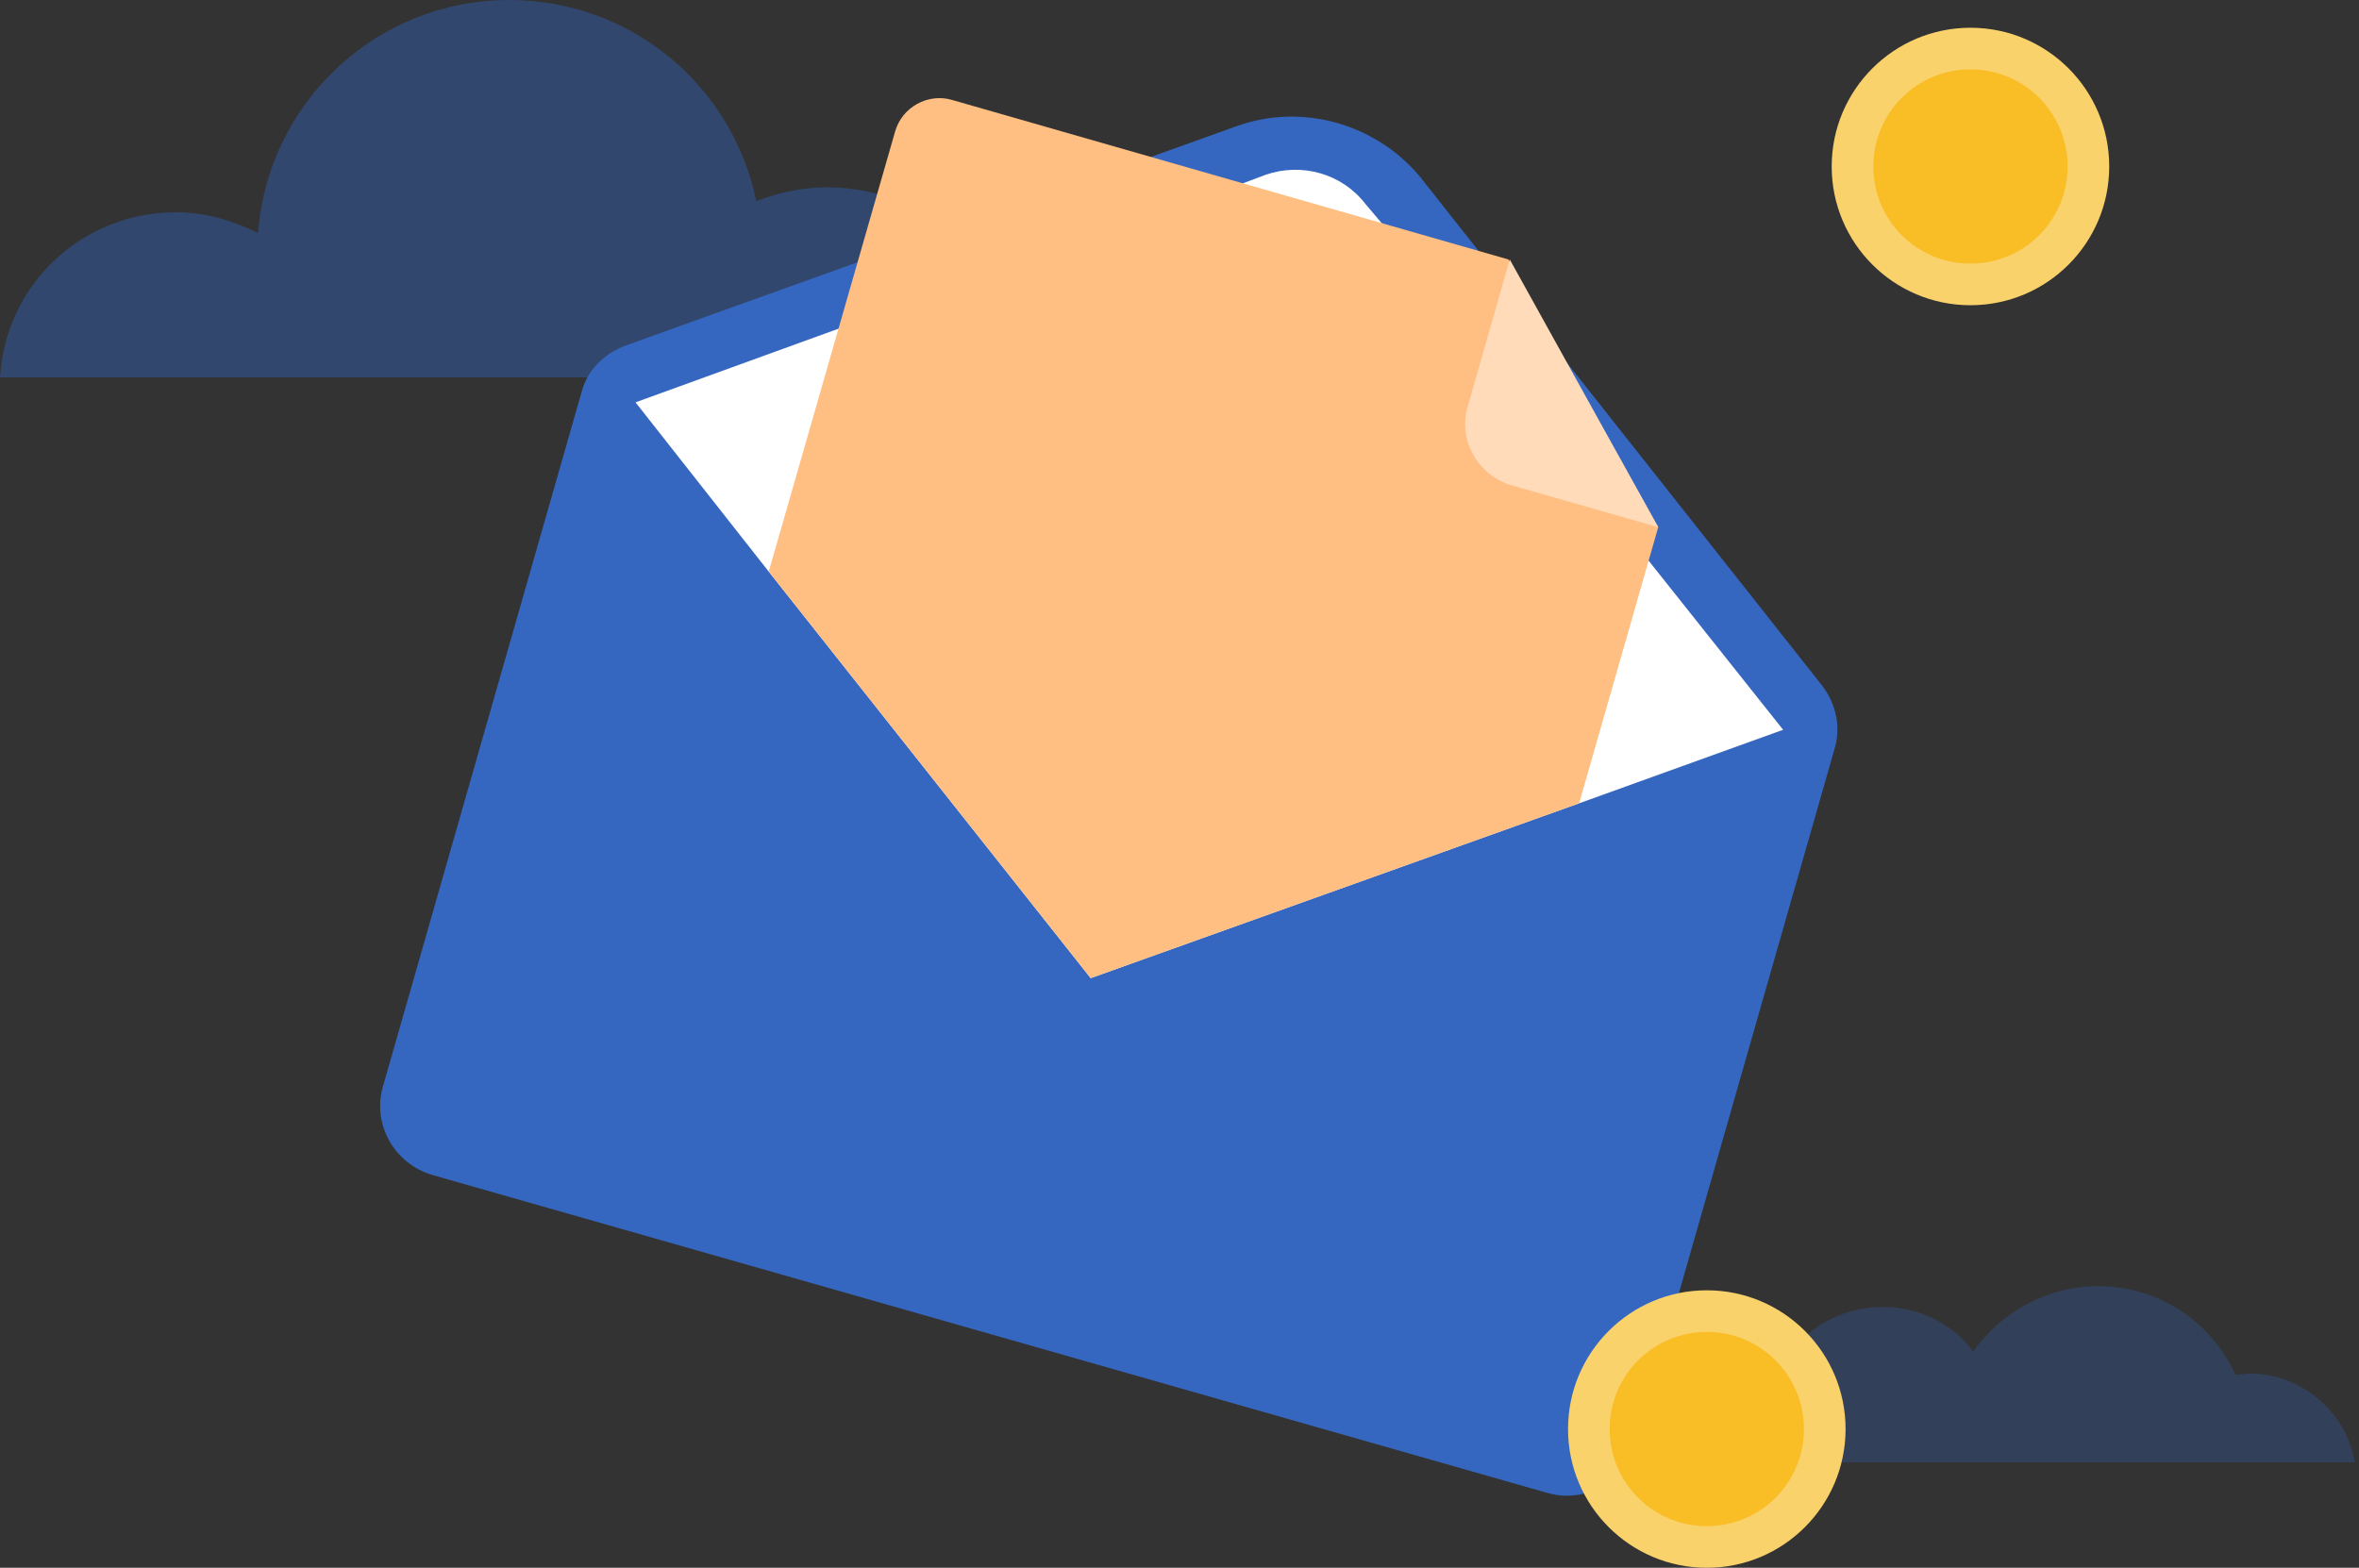 <svg width="170" height="113" viewBox="0 0 170 113" fill="none" xmlns="http://www.w3.org/2000/svg">
<rect x="0" y="0" width="170" height="113" fill="#333333" stroke="none"/>
<path opacity="0.3" d="M59.6 13.5C57.8 13.5 56 13.9 54.5 14.5C52.8 6.2 45.5 0 36.7 0C27.1 0 19.3 7.4 18.6 16.8C16.8 15.9 14.8 15.3 12.7 15.3C5.9 15.3 0.4 20.5 0 27.2H21H25.4H46H52.5H73.4C73.3 19.6 67.2 13.5 59.6 13.5Z" fill="#2D76F9"/>
<path opacity="0.2" d="M135.699 94.2C138.299 94.2 140.699 95.4 142.199 97.4C144.199 94.6 147.499 92.7 151.199 92.7C155.599 92.7 159.399 95.3 161.099 99.1C161.399 99.1 161.799 99 162.099 99C165.899 99 169.099 101.8 169.699 105.4H161.999H154.599H143.399H140.399H127.999C127.599 104.5 127.399 103.5 127.399 102.4C127.399 97.8 131.099 94.2 135.699 94.2Z" fill="#2D76F9"/>
<path d="M89.1 9.1L45.099 24.9C43.499 25.5 42.3 26.7 41.9 28.3L27.599 78.3C26.799 81 28.399 83.9 31.2 84.7L111.499 107.6C114.199 108.4 117.099 106.8 117.899 104L132.199 54C132.699 52.4 132.299 50.7 131.299 49.4L102.299 12.7C99.1 8.9 93.799 7.4 89.1 9.1Z" fill="#3667C0"/>
<path d="M128.499 52.6L113.799 57.9L78.599 70.5L55.399 41.2L45.799 29H45.699H45.799L60.399 23.7L89.599 13.2L91.199 12.6C93.799 11.7 96.699 12.5 98.399 14.7L99.499 16L106.799 25.3L116.099 37L118.799 40.4L128.499 52.6Z" fill="white"/>
<path d="M119.499 38L113.799 57.9L78.599 70.5L55.399 41.2L64.499 9.5C64.999 7.7 66.899 6.7 68.599 7.2L108.699 18.7L119.499 38Z" fill="#FFBE82"/>
<path d="M105.8 29.2L108.8 18.7L119.5 38L109 35C106.5 34.3 105 31.7 105.8 29.2Z" fill="#FFDBBA"/>
<path d="M132 12C132 17.522 136.478 22 142 22C147.522 22 152 17.522 152 12C152 6.478 147.522 2 142 2C136.478 2 132 6.478 132 12Z" fill="#FAD26C"/>
<path d="M135 12C135 15.874 138.126 19 142 19C145.874 19 149 15.874 149 12C149 8.126 145.874 5 142 5C138.126 5 135 8.126 135 12Z" fill="#F9BD26"/>
<path d="M113 103C113 108.522 117.478 113 123 113C128.522 113 133 108.522 133 103C133 97.478 128.522 93 123 93C117.478 93 113 97.478 113 103Z" fill="#FAD26C"/>
<path d="M116 103C116 106.874 119.126 110 123 110C126.874 110 130 106.874 130 103C130 99.126 126.874 96 123 96C119.126 96 116 99.126 116 103Z" fill="#F9BD26"/>
</svg>
